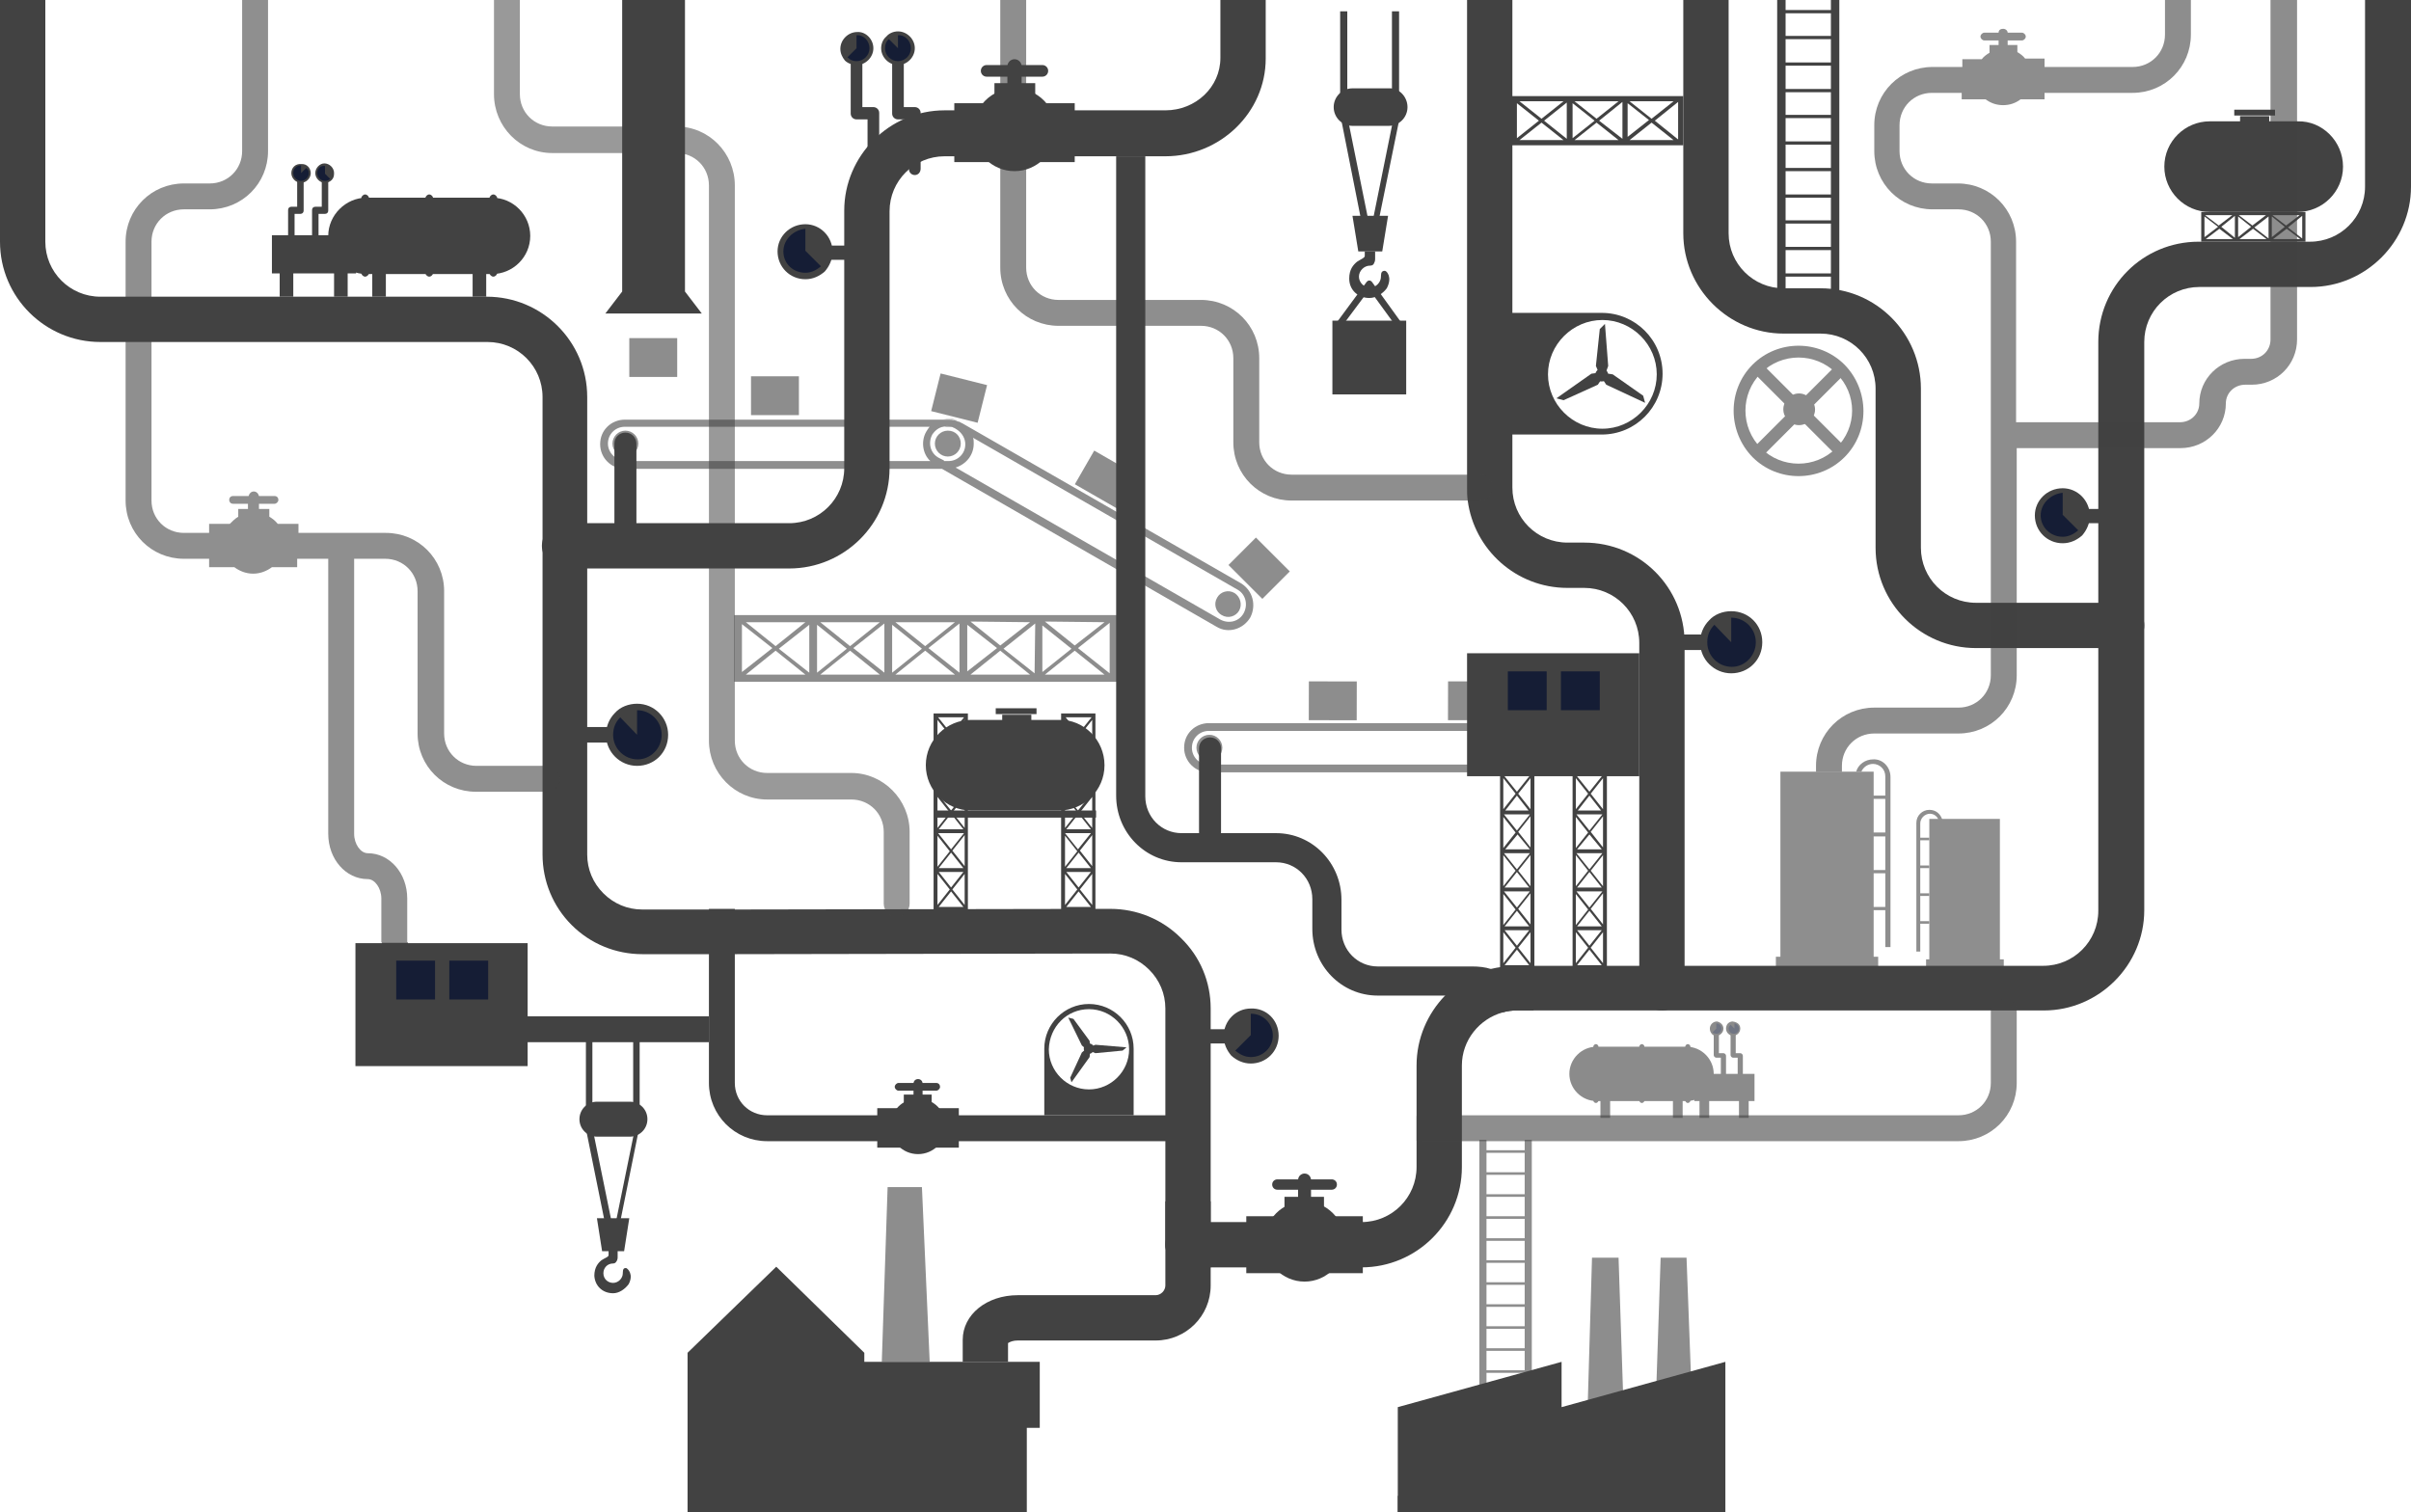 <svg width="1065" height="668" viewBox="0 0 1065 668" fill="none" xmlns="http://www.w3.org/2000/svg">
    <defs>
        <style>
            :root {
                --primary-color: #151d35;
                --secondary-color: #424242;
            }
        </style>
    </defs>
<g style="mix-blend-mode:luminosity" clip-path="url(#clip0_30_946)">
<path opacity="0.6" d="M324.305 271.728V301.173H493.606V271.728H324.305ZM490.175 297.457L476.161 286.307L490.175 275.158V297.457ZM487.887 274.872L474.732 285.164L461.576 274.586L487.887 274.872ZM454.999 274.872L441.843 285.164L428.688 274.586L454.999 274.872ZM421.825 274.872L408.669 285.45L395.514 274.872H421.825ZM388.651 274.872L375.495 285.45L362.34 274.872H388.651ZM355.763 274.872L342.607 285.45L329.452 274.872H355.763ZM327.736 275.73L341.178 286.307L327.736 296.885V275.73ZM329.452 298.028L342.607 287.451L355.763 298.028H329.452ZM357.479 297.171L344.037 286.593L357.479 276.016V297.171ZM360.91 276.016L374.066 286.593L360.91 297.171V276.016ZM362.34 298.028L375.495 287.451L388.651 298.028H362.34ZM390.653 297.171L376.925 286.307L390.653 275.444V297.171ZM394.084 276.016L407.24 286.593L394.084 297.171V276.016ZM395.514 298.028L408.669 287.451L421.825 298.028H395.514ZM423.827 297.171L410.099 286.307L423.827 275.444V297.171ZM427.258 276.016L440.414 286.307L427.258 296.599V276.016ZM428.688 298.028L441.843 287.451L454.999 298.028H428.688ZM457.001 297.457L443.273 286.593L457.287 275.444L457.001 297.457ZM460.432 276.302L473.302 286.593L460.432 296.885V276.302ZM461.576 298.028L474.732 287.451L487.887 298.028H461.576Z" fill="#424242"/>
<path d="M667.484 42.453V64.18H743.555V42.453H667.484ZM739.266 44.74L729.542 52.459L719.819 44.74H739.266ZM714.957 44.74L705.234 52.459L695.51 44.74H714.957ZM690.649 44.74L680.925 52.459L671.202 44.74H690.649ZM670.058 45.598L679.781 53.317L670.058 61.035V45.598ZM671.202 61.893L680.925 54.174L690.649 61.893H671.202ZM692.078 61.321L682.069 53.317L692.078 45.312V61.321ZM694.652 45.598L704.376 53.317L694.652 61.035V45.598ZM695.51 61.893L705.234 54.174L714.957 61.893H695.51ZM716.673 61.321L706.378 53.317L716.673 45.026V61.321ZM718.961 45.598L728.398 53.031L718.961 60.464V45.598ZM719.819 61.893L729.542 54.174L739.266 61.893H719.819ZM741.268 61.607L730.972 53.317L741.268 45.026V61.607Z" fill="#424242"/>
<path d="M972.342 93.626V106.776H1018.38V93.626H972.342ZM1015.81 95.055L1009.81 99.629L1003.8 95.055H1015.81ZM1000.94 95.055L994.934 99.629L988.929 95.055H1000.94ZM986.069 95.055L980.063 99.629L974.057 95.055H986.069ZM973.771 95.627L979.777 100.201L973.771 104.775V95.627ZM974.343 105.632L980.349 101.058L986.355 105.632H974.343ZM987.213 105.061L981.207 100.201L987.213 95.341V105.061ZM988.643 95.627L994.362 100.201L988.643 104.775V95.627ZM989.215 105.632L995.22 101.058L1001.23 105.632H989.215ZM1002.08 105.346L995.792 100.487L1002.08 95.627V105.346ZM1003.51 95.627L1009.23 100.201L1003.51 104.775V95.627ZM1004.09 105.632L1010.09 101.058L1016.1 105.632H1004.09ZM1016.95 105.346L1010.66 100.487L1016.95 95.341V105.346Z" fill="#424242"/>
<path d="M487.887 338.051C487.887 349.2 478.735 358.062 467.868 358.062H428.974C417.821 358.062 408.955 348.914 408.955 338.051C408.955 326.902 418.107 318.039 428.974 318.039H467.868C478.735 317.754 487.887 326.902 487.887 338.051Z" fill="#424242"/>
<path d="M457.858 312.894H439.842V315.467H457.858V312.894Z" fill="#424242"/>
<path d="M455.571 315.753H442.701V320.613H455.571V315.753Z" fill="#424242"/>
<path d="M484.169 358.062H412.673V361.207H484.169V358.062Z" fill="#424242"/>
<path d="M412.387 402.374H427.544V315.181H412.387V402.374ZM425.828 316.896L420.109 324.043L414.389 316.896H425.828ZM414.103 318.04L419.537 324.901L414.103 331.762V318.04ZM414.103 335.192L419.537 342.053L414.103 348.915V335.192ZM414.103 352.059L419.537 358.92L414.103 365.781V352.059ZM414.103 369.212L419.537 376.073L414.103 382.934V369.212ZM414.103 386.079L419.537 392.94L414.103 399.801V386.079ZM414.675 400.658L420.109 393.797L425.542 400.658H414.675ZM426.114 399.801L420.681 392.94L426.114 386.079V399.801ZM425.542 385.221L420.109 392.082L414.675 385.221H425.542ZM414.675 383.506L420.109 376.645L425.542 383.506H414.675ZM426.114 382.648L420.681 375.787L426.114 368.926V382.648ZM425.828 368.068L420.109 375.215L414.389 368.068H425.828ZM414.675 366.353L420.109 359.492L425.542 366.353H414.675ZM426.114 365.781L420.681 358.92L426.114 352.059V365.781ZM425.828 350.916L420.109 358.063L414.389 350.916H425.828ZM414.675 349.486L420.109 342.911L425.542 349.486H414.675ZM426.114 348.629L420.681 341.768L426.114 334.906V348.629ZM425.828 334.049L420.109 341.196L414.389 334.049H425.828ZM414.961 332.334L420.109 325.758L425.256 332.334H414.961ZM426.114 331.762L420.681 324.901L426.114 318.04V331.762Z" fill="#424242"/>
<path d="M468.726 402.374H483.883V315.181H468.726V402.374ZM482.167 316.896L476.447 324.043L470.728 316.896H482.167ZM470.442 318.04L475.875 324.901L470.442 331.762V318.04ZM470.442 335.192L475.875 342.053L470.442 348.915V335.192ZM470.442 352.059L475.875 358.92L470.442 365.781V352.059ZM470.442 369.212L475.875 376.073L470.442 382.934V369.212ZM470.442 386.079L475.875 392.94L470.442 399.801V386.079ZM471.014 400.658L476.447 393.797L481.881 400.658H471.014ZM482.453 399.801L477.019 392.94L482.453 386.079V399.801ZM481.881 385.221L476.447 392.082L471.014 385.221H481.881ZM471.014 383.506L476.447 376.645L481.881 383.506H471.014ZM482.453 382.648L477.019 375.787L482.453 368.926V382.648ZM481.881 368.068L476.161 375.215L470.442 368.068H481.881ZM471.014 366.353L476.447 359.492L481.881 366.353H471.014ZM482.453 365.781L477.019 358.92L482.453 352.059V365.781ZM481.881 350.916L476.161 358.063L470.442 350.916H481.881ZM471.014 349.486L476.447 342.911L481.881 349.486H471.014ZM482.453 348.629L477.019 341.768L482.453 334.906V348.629ZM482.167 334.049L476.447 341.196L470.728 334.049H482.167ZM471.3 332.334L476.447 325.758L481.595 332.334H471.3ZM482.453 331.762L477.019 324.901L482.453 318.04V331.762Z" fill="#424242"/>
<path d="M1034.97 73.614C1034.97 84.763 1025.82 93.626 1014.95 93.626H976.059C964.906 93.626 956.041 84.478 956.041 73.614C956.041 62.465 965.192 53.603 976.059 53.603H1014.95C1025.82 53.317 1034.97 62.465 1034.97 73.614Z" fill="#424242"/>
<path d="M1004.94 48.457H986.927V51.03H1004.94V48.457Z" fill="#424242"/>
<path d="M1002.37 51.316H989.5V56.176H1002.37V51.316Z" fill="#424242"/>
<path d="M662.622 428.103H677.779V340.91H662.622V428.103ZM675.777 342.625L670.058 349.772L664.338 342.625H675.777ZM664.052 343.769L669.486 350.63L664.052 357.491V343.769ZM664.052 360.921L669.486 367.782L664.052 374.643V360.921ZM664.052 377.788L669.486 384.649L664.052 391.51V377.788ZM664.052 394.941L669.486 401.802L664.052 408.663V394.941ZM664.052 411.808L669.486 418.669L664.052 425.53V411.808ZM664.624 426.387L670.058 419.526L675.491 426.387H664.624ZM676.063 425.53L670.63 418.669L676.063 411.808V425.53ZM675.491 410.95L670.058 417.811L664.624 410.95H675.491ZM664.624 409.235L670.058 402.374L675.491 409.235H664.624ZM676.063 408.377L670.63 401.516L676.063 394.655V408.377ZM675.777 393.797L670.058 400.944L664.338 393.797H675.777ZM664.624 392.082L670.058 385.221L675.491 392.082H664.624ZM676.063 391.51L670.63 384.649L676.063 377.788V391.51ZM675.777 376.931L670.058 384.077L664.338 376.931H675.777ZM664.91 375.215L670.344 368.64L675.777 375.215H664.91ZM676.063 374.358L670.63 367.497L676.063 360.635V374.358ZM675.777 359.778L670.058 366.925L664.338 359.778H675.777ZM664.91 358.063L670.058 351.487L675.205 358.063H664.91ZM676.063 357.491L670.63 350.63L676.063 343.769V357.491Z" fill="#424242"/>
<path d="M312.579 748H327.736V660.807H312.579V748ZM326.02 662.522L320.301 669.669L314.581 662.522H326.02ZM314.295 663.666L319.729 670.527L314.295 677.388V663.666ZM314.295 680.819L319.729 687.68L314.295 694.541V680.819ZM314.295 697.685L319.729 704.546L314.295 711.408V697.685ZM314.295 714.838L319.729 721.699L314.295 728.56V714.838ZM314.295 731.705L319.729 738.566L314.295 745.427V731.705ZM314.581 746.285L320.015 739.424L325.448 746.285H314.581ZM326.02 745.427L320.587 738.566L326.02 731.705V745.427ZM325.734 730.847L320.301 737.708L314.581 730.847H325.734ZM314.867 729.132L320.301 722.271L325.734 729.132H314.867ZM326.02 728.274L320.587 721.413L326.02 714.552V728.274ZM325.734 713.695L320.015 720.841L314.295 713.695H325.734ZM314.867 711.979L320.301 705.118L325.734 711.979H314.867ZM326.02 711.408L320.587 704.546L326.02 697.685V711.408ZM325.734 696.828L320.015 703.975L314.295 696.828H325.734ZM314.867 695.112L320.301 688.537L325.734 695.112H314.867ZM326.306 694.255L320.873 687.394L326.306 680.533V694.255ZM325.734 679.675L320.015 686.822L314.295 679.675H325.734ZM314.867 677.96L320.015 671.385L325.162 677.96H314.867ZM326.306 677.388L320.873 670.527L326.306 663.666V677.388Z" fill="#424242"/>
<path d="M374.352 748H389.509V660.807H374.352V748ZM387.507 662.522L381.787 669.669L376.067 662.522H387.507ZM375.781 663.666L381.215 670.527L375.781 677.388V663.666ZM375.781 680.819L381.215 687.68L375.781 694.541V680.819ZM375.781 697.685L381.215 704.546L375.781 711.408V697.685ZM375.781 714.838L381.215 721.699L375.781 728.56V714.838ZM375.781 731.705L381.215 738.566L375.781 745.427V731.705ZM376.353 746.285L381.787 739.424L387.221 746.285H376.353ZM387.793 745.427L382.359 738.566L387.793 731.705V745.427ZM387.221 730.847L381.787 737.708L376.353 730.847H387.221ZM376.353 729.132L381.787 722.271L387.221 729.132H376.353ZM387.793 728.274L382.359 721.413L387.793 714.552V728.274ZM387.507 713.695L381.787 720.841L376.067 713.695H387.507ZM376.353 711.979L381.787 705.118L387.221 711.979H376.353ZM387.793 711.408L382.359 704.546L387.793 697.685V711.408ZM387.507 696.828L381.787 703.975L376.067 696.828H387.507ZM376.639 695.112L382.073 688.537L387.507 695.112H376.639ZM387.793 694.255L382.359 687.394L387.793 680.533V694.255ZM387.507 679.675L381.787 686.822L376.067 679.675H387.507ZM376.639 677.96L381.787 671.385L386.935 677.96H376.639ZM387.793 677.388L382.359 670.527L387.793 663.666V677.388Z" fill="#424242"/>
<path d="M432.692 748H447.849V660.807H432.692V748ZM446.133 662.522L440.414 669.669L434.694 662.522H446.133ZM434.408 663.666L439.842 670.527L434.408 677.388V663.666ZM434.408 680.819L439.842 687.68L434.408 694.541V680.819ZM434.408 697.685L439.842 704.546L434.408 711.408V697.685ZM434.408 714.838L439.842 721.699L434.408 728.56V714.838ZM434.408 731.705L439.842 738.566L434.408 745.427V731.705ZM434.98 746.285L440.414 739.424L445.847 746.285H434.98ZM446.419 745.427L440.986 738.566L446.419 731.705V745.427ZM445.847 730.847L440.414 737.708L434.98 730.847H445.847ZM434.98 729.132L440.414 722.271L445.847 729.132H434.98ZM446.419 728.274L440.986 721.413L446.419 714.552V728.274ZM446.133 713.695L440.414 720.841L434.694 713.695H446.133ZM434.98 711.979L440.414 705.118L445.847 711.979H434.98ZM446.419 711.408L440.986 704.546L446.419 697.685V711.408ZM446.133 696.828L440.414 703.975L434.694 696.828H446.133ZM434.98 695.112L440.414 688.537L445.847 695.112H434.98ZM446.419 694.255L440.986 687.394L446.419 680.533V694.255ZM446.133 679.675L440.414 686.822L434.694 679.675H446.133ZM435.266 677.96L440.414 671.385L445.561 677.96H435.266ZM446.419 677.388L440.986 670.527L446.419 663.666V677.388Z" fill="#424242"/>
<path d="M617.437 748H632.594V660.807H617.437V748ZM630.878 662.522L625.158 669.669L619.439 662.522H630.878ZM619.153 663.666L624.586 670.527L619.153 677.388V663.666ZM619.153 680.819L624.586 687.68L619.153 694.541V680.819ZM618.867 697.685L624.301 704.546L618.867 711.408V697.685ZM618.867 714.838L624.301 721.699L618.867 728.56V714.838ZM618.867 731.705L624.301 738.566L618.867 745.427V731.705ZM619.439 746.285L624.872 739.424L630.306 746.285H619.439ZM630.878 745.427L625.444 738.566L630.878 731.705V745.427ZM630.592 730.847L625.158 737.708L619.725 730.847H630.592ZM619.725 729.132L625.158 722.271L630.592 729.132H619.725ZM630.878 728.274L625.444 721.413L630.878 714.552V728.274ZM630.592 713.695L624.872 720.841L619.153 713.695H630.592ZM619.725 711.979L625.158 705.118L630.592 711.979H619.725ZM630.878 711.408L625.444 704.546L630.878 697.685V711.408ZM630.592 696.828L624.872 703.975L619.153 696.828H630.592ZM619.725 695.112L625.158 688.537L630.592 695.112H619.725ZM630.878 694.255L625.444 687.394L630.878 680.533V694.255ZM630.592 679.675L624.872 686.822L619.153 679.675H630.592ZM619.725 677.96L624.872 671.385L630.02 677.96H619.725ZM630.878 677.388L625.444 670.527L630.878 663.666V677.388Z" fill="#424242"/>
<path d="M678.923 748H694.08V660.807H678.923V748ZM692.364 662.522L686.645 669.669L680.925 662.522H692.364ZM680.639 663.666L686.073 670.527L680.639 677.388V663.666ZM680.639 680.819L686.073 687.68L680.639 694.541V680.819ZM680.639 697.685L686.073 704.546L680.639 711.408V697.685ZM680.639 714.838L686.073 721.699L680.639 728.56V714.838ZM680.639 731.705L686.073 738.566L680.639 745.427V731.705ZM681.211 746.285L686.645 739.424L692.078 746.285H681.211ZM692.65 745.427L687.217 738.566L692.65 731.705V745.427ZM692.078 730.847L686.645 737.708L681.211 730.847H692.078ZM681.211 729.132L686.645 722.271L692.078 729.132H681.211ZM692.65 728.274L687.217 721.413L692.65 714.552V728.274ZM692.364 713.695L686.645 720.841L680.925 713.695H692.364ZM681.211 711.979L686.645 705.118L692.078 711.979H681.211ZM692.65 711.408L687.217 704.546L692.65 697.685V711.408ZM692.364 696.828L686.645 703.975L680.925 696.828H692.364ZM681.211 695.112L686.645 688.537L692.078 695.112H681.211ZM692.65 694.255L687.217 687.394L692.65 680.533V694.255ZM692.364 679.675L686.645 686.822L680.925 679.675H692.364ZM681.497 677.96L686.645 671.385L691.792 677.96H681.497ZM692.65 677.388L687.217 670.527L692.65 663.666V677.388Z" fill="#424242"/>
<path d="M737.55 748H752.707V660.807H737.55V748ZM750.991 662.522L745.271 669.669L739.552 662.522H750.991ZM739.266 663.666L744.699 670.527L739.266 677.388V663.666ZM739.266 680.819L744.699 687.68L739.266 694.541V680.819ZM739.266 697.685L744.699 704.546L739.266 711.408V697.685ZM739.266 714.838L744.699 721.699L739.266 728.56V714.838ZM739.266 731.705L744.699 738.566L739.266 745.427V731.705ZM739.838 746.285L745.271 739.424L750.705 746.285H739.838ZM751.277 745.427L745.843 738.566L751.277 731.705V745.427ZM750.705 730.847L745.271 737.708L739.838 730.847H750.705ZM739.838 729.132L745.271 722.271L750.705 729.132H739.838ZM751.277 728.274L745.843 721.413L751.277 714.552V728.274ZM750.705 713.695L744.985 720.841L739.266 713.695H750.705ZM739.838 711.979L745.271 705.118L750.705 711.979H739.838ZM751.277 711.408L745.843 704.546L751.277 697.685V711.408ZM750.705 696.828L744.985 703.975L739.266 696.828H750.705ZM739.838 695.112L745.271 688.537L750.705 695.112H739.838ZM751.277 694.255L745.843 687.394L751.277 680.533V694.255ZM750.991 679.675L745.271 686.822L739.552 679.675H750.991ZM739.838 677.96L744.985 671.385L750.133 677.96H739.838ZM751.277 677.388L745.843 670.527L751.277 663.666V677.388Z" fill="#424242"/>
<path d="M694.652 428.103H709.809V340.91H694.652V428.103ZM707.807 342.625L702.088 349.772L696.368 342.625H707.807ZM696.082 343.769L701.516 350.63L696.082 357.491V343.769ZM696.082 360.921L701.516 367.782L696.082 374.643V360.921ZM696.082 377.788L701.516 384.649L696.082 391.51V377.788ZM696.082 394.941L701.516 401.802L696.082 408.663V394.941ZM696.082 411.808L701.516 418.669L696.082 425.53V411.808ZM696.654 426.387L702.088 419.526L707.521 426.387H696.654ZM708.093 425.53L702.66 418.669L708.093 411.808V425.53ZM707.521 410.95L702.088 417.811L696.654 410.95H707.521ZM696.654 409.235L702.088 402.374L707.521 409.235H696.654ZM708.093 408.377L702.66 401.516L708.093 394.655V408.377ZM707.807 393.797L702.088 400.944L696.368 393.797H707.807ZM696.654 392.082L702.088 385.221L707.521 392.082H696.654ZM708.093 391.51L702.66 384.649L708.093 377.788V391.51ZM707.807 376.931L702.088 384.077L696.368 376.931H707.807ZM696.654 375.215L702.088 368.64L707.521 375.215H696.654ZM708.093 374.358L702.66 367.497L708.093 360.635V374.358ZM707.807 359.778L702.088 366.925L696.368 359.778H707.807ZM696.94 358.063L702.088 351.487L707.235 358.063H696.94ZM708.093 357.491L702.66 350.63L708.093 343.769V357.491Z" fill="#424242"/>
<g opacity="0.6">
<path d="M827.634 340.91H786.453V426.959H827.634V340.91Z" fill="#424242"/>
<path d="M835.07 343.197V418.383H832.782V402.088H827.348V400.658H832.782V385.793H827.348V384.363H832.782V369.498H827.348V367.782H832.782V352.917H827.348V351.487H832.782V342.911C832.782 339.766 830.208 337.479 827.348 337.479C825.06 337.479 823.059 338.909 822.201 340.91H819.913C820.771 337.765 823.917 335.478 827.348 335.478C831.638 335.192 835.07 338.909 835.07 343.197Z" fill="#424242"/>
<path d="M829.636 422.671H784.451V428.388H829.636V422.671Z" fill="#424242"/>
<path d="M883.401 361.779H852.229V427.245H883.401V361.779Z" fill="#424242"/>
<path d="M846.509 363.494V420.384H848.225V408.091H852.229V406.948H848.225V395.798H852.229V394.655H848.225V383.506H852.229V382.362H848.225V371.213H852.229V370.069H848.225V363.78C848.225 361.493 850.227 359.492 852.515 359.492C854.231 359.492 855.661 360.635 856.233 362.065H857.948C857.091 359.492 855.089 357.777 852.229 357.777C849.083 357.777 846.509 360.35 846.509 363.494Z" fill="#424242"/>
<path d="M885.117 423.814H850.799V428.103H885.117V423.814Z" fill="#424242"/>
</g>
<path d="M129.55 118.497H123.545V131.076H129.55V118.497Z" fill="#424242"/>
<path d="M153.573 118.497H147.567V131.076H153.573V118.497Z" fill="#424242"/>
<path d="M170.446 118.497H164.44V131.076H170.446V118.497Z" fill="#424242"/>
<path d="M214.773 118.497H208.767V131.076H214.773V118.497Z" fill="#424242"/>
<path d="M144.993 104.203C144.993 113.351 152.429 121.07 161.866 121.07H217.347C226.498 121.07 234.22 113.637 234.22 104.203C234.22 95.055 226.784 87.336 217.347 87.336H161.866C152.715 87.336 144.993 95.055 144.993 104.203Z" fill="#424242"/>
<path d="M216.203 120.498C216.203 121.356 217.061 122.213 217.919 122.213C218.777 122.213 219.635 121.356 219.635 120.498V87.622C219.635 86.765 218.777 85.907 217.919 85.907C217.061 85.907 216.203 86.765 216.203 87.622V120.498Z" fill="#424242"/>
<path d="M187.891 120.498C187.891 121.356 188.749 122.213 189.607 122.213C190.465 122.213 191.322 121.356 191.322 120.498V87.622C191.322 86.765 190.465 85.907 189.607 85.907C188.749 85.907 187.891 86.765 187.891 87.622V120.498Z" fill="#424242"/>
<path d="M159.578 120.498C159.578 121.356 160.436 122.213 161.294 122.213C162.152 122.213 163.01 121.356 163.01 120.498V87.622C163.01 86.765 162.152 85.907 161.294 85.907C160.436 85.907 159.578 86.765 159.578 87.622V120.498Z" fill="#424242"/>
<path d="M139.274 108.491C140.132 108.491 140.704 107.92 140.704 107.062V94.483H143.563C144.421 94.483 144.993 93.912 144.993 93.054V76.473C144.993 75.615 144.421 75.044 143.563 75.044C142.705 75.044 142.133 75.615 142.133 76.473V91.339H139.274C138.416 91.339 137.844 91.91 137.844 92.768V106.776C137.558 107.92 138.416 108.491 139.274 108.491Z" fill="#424242"/>
<path d="M128.692 108.491C129.55 108.491 130.122 107.92 130.122 107.062V94.483H132.696C133.554 94.483 134.126 93.912 134.126 93.054V76.473C134.126 75.615 133.554 75.044 132.696 75.044C131.838 75.044 131.266 75.615 131.266 76.473V91.339H128.692C127.834 91.339 127.262 91.91 127.262 92.768V106.776C126.976 107.92 127.834 108.491 128.692 108.491Z" fill="#424242"/>
<path d="M139.274 76.473C139.274 78.76 141.276 80.761 143.563 80.761C144.707 80.761 145.851 80.189 146.423 79.618C147.281 78.76 147.567 77.902 147.567 76.473C147.567 74.186 145.565 72.185 143.277 72.185C141.275 72.185 139.274 74.186 139.274 76.473Z" fill="#424242"/>
<path d="M140.132 76.473C140.132 78.188 141.562 79.904 143.563 79.904C144.421 79.904 145.279 79.618 145.851 79.046L143.563 76.759V73.328C141.562 73.043 140.132 74.472 140.132 76.473Z" fill="#151d35"/>
<path d="M128.692 76.473C128.692 78.76 130.694 80.761 132.982 80.761C135.27 80.761 137.272 78.76 137.272 76.473C137.272 75.329 136.7 74.186 136.128 73.614C135.27 72.757 134.412 72.471 133.268 72.471C130.408 72.185 128.692 74.186 128.692 76.473Z" fill="#424242"/>
<path d="M129.55 76.473C129.55 78.188 130.98 79.903 132.982 79.903C134.698 79.903 136.414 78.474 136.414 76.473C136.414 75.615 136.128 74.758 135.27 74.186L132.982 76.473V73.043C130.98 73.043 129.55 74.472 129.55 76.473Z" fill="#151d35"/>
<path d="M157.291 103.917H120.113V120.784H157.291V103.917Z" fill="#424242"/>
<g opacity="0.61">
<path d="M772.44 484.707H768.15V493.855H772.44V484.707Z" fill="#424242"/>
<path d="M754.995 484.707H750.705V493.855H754.995V484.707Z" fill="#424242"/>
<path d="M743.269 484.707H738.98V493.855H743.269V484.707Z" fill="#424242"/>
<path d="M711.239 484.707H706.95V493.855H711.239V484.707Z" fill="#424242"/>
<path d="M756.997 474.415C756.997 480.99 751.563 486.422 744.985 486.422H705.234C698.656 486.422 693.222 480.99 693.222 474.415C693.222 467.84 698.656 462.408 705.234 462.408H744.985C751.563 462.408 756.997 467.84 756.997 474.415Z" fill="#424242"/>
<path d="M706.092 486.136C706.092 486.708 705.52 487.279 704.948 487.279C704.376 487.279 703.804 486.708 703.804 486.136V462.408C703.804 461.836 704.376 461.264 704.948 461.264C705.52 461.264 706.092 461.836 706.092 462.408V486.136Z" fill="#424242"/>
<path d="M726.396 486.136C726.396 486.708 725.824 487.279 725.252 487.279C724.681 487.279 724.109 486.708 724.109 486.136V462.408C724.109 461.836 724.681 461.264 725.252 461.264C725.824 461.264 726.396 461.836 726.396 462.408V486.136Z" fill="#424242"/>
<path d="M746.701 486.136C746.701 486.708 746.129 487.279 745.557 487.279C744.985 487.279 744.413 486.708 744.413 486.136V462.408C744.413 461.836 744.985 461.264 745.557 461.264C746.129 461.264 746.701 461.836 746.701 462.408V486.136Z" fill="#424242"/>
<path d="M761.286 477.56C760.714 477.56 760.142 476.988 760.142 476.416V467.268H758.14C757.569 467.268 756.997 466.696 756.997 466.125V454.404C756.997 453.832 757.569 453.26 758.14 453.26C758.712 453.26 759.284 453.832 759.284 454.404V465.267H761.286C761.858 465.267 762.43 465.839 762.43 466.41V476.416C762.43 476.988 761.858 477.56 761.286 477.56Z" fill="#424242"/>
<path d="M768.722 477.56C768.15 477.56 767.578 476.988 767.578 476.416V467.268H765.576C765.004 467.268 764.432 466.696 764.432 466.125V454.404C764.432 453.832 765.004 453.26 765.576 453.26C766.148 453.26 766.72 453.832 766.72 454.404V465.267H768.722C769.294 465.267 769.866 465.839 769.866 466.41V476.416C769.866 476.988 769.58 477.56 768.722 477.56Z" fill="#424242"/>
<path d="M761.286 454.403C761.286 456.119 759.856 457.548 758.141 457.548C757.283 457.548 756.425 457.262 756.139 456.69C755.567 456.119 755.281 455.261 755.281 454.403C755.281 452.688 756.711 451.259 758.427 451.259C759.857 451.545 761.286 452.688 761.286 454.403Z" fill="#424242"/>
<path d="M760.428 454.403C760.428 455.833 759.284 456.691 758.14 456.691C757.569 456.691 756.997 456.405 756.425 456.119L758.14 454.403V452.116C759.57 452.116 760.428 453.26 760.428 454.403Z" fill="#151d35"/>
<path d="M768.722 454.403C768.722 456.119 767.292 457.548 765.576 457.548C763.86 457.548 762.43 456.119 762.43 454.403C762.43 453.546 762.716 452.688 763.288 452.116C763.86 451.545 764.718 451.259 765.29 451.259C767.578 451.545 768.722 452.688 768.722 454.403Z" fill="#424242"/>
<path d="M768.15 454.403C768.15 455.833 767.006 456.691 765.862 456.691C764.432 456.691 763.574 455.547 763.574 454.403C763.574 453.832 763.86 453.26 764.432 452.688L766.148 454.403V452.116C767.006 452.116 768.15 453.26 768.15 454.403Z" fill="#151d35"/>
<path d="M775.013 474.415H748.417V486.422H775.013V474.415Z" fill="#424242"/>
</g>
<path d="M385.791 77.331C384.361 77.331 383.217 76.187 383.217 74.758V52.745H378.355C376.925 52.745 375.781 51.602 375.781 50.172V21.299C375.781 19.869 376.925 18.726 378.355 18.726C379.785 18.726 380.929 19.869 380.929 21.299V47.313H385.791C387.221 47.313 388.365 48.457 388.365 49.886V74.472C388.365 76.187 387.221 77.331 385.791 77.331Z" fill="#424242"/>
<path d="M385.791 21.298C385.791 25.301 382.359 28.731 378.355 28.731C376.353 28.731 374.351 27.874 373.208 26.73C372.064 25.301 371.206 23.585 371.206 21.584C371.206 17.582 374.637 14.151 378.641 14.151C382.359 13.866 385.791 17.296 385.791 21.298Z" fill="#424242"/>
<path d="M384.075 21.298C384.075 24.443 381.501 27.016 378.355 27.016C376.639 27.016 375.495 26.444 374.351 25.301L378.355 21.298V15.581C381.501 15.295 384.075 18.154 384.075 21.298Z" fill="#151d35"/>
<path d="M404.094 77.331C402.664 77.331 401.52 76.187 401.52 74.758V52.745H396.658C395.228 52.745 394.084 51.602 394.084 50.172V21.299C394.084 19.869 395.228 18.726 396.658 18.726C398.088 18.726 399.232 19.869 399.232 21.299V47.313H404.094C405.524 47.313 406.668 48.457 406.668 49.886V74.472C406.668 76.187 405.524 77.331 404.094 77.331Z" fill="#424242"/>
<path d="M404.094 21.299C404.094 25.301 400.662 28.731 396.658 28.731C392.654 28.731 389.223 25.301 389.223 21.299C389.223 19.297 390.081 17.296 391.51 16.153C392.654 14.723 394.656 13.866 396.658 13.866C400.662 13.866 404.094 17.296 404.094 21.299Z" fill="#424242"/>
<path d="M402.378 21.299C402.378 24.443 399.804 27.016 396.658 27.016C393.512 27.016 390.939 24.443 390.939 21.299C390.939 19.583 391.511 18.154 392.654 17.296L396.658 21.299V15.581C399.804 15.295 402.378 18.154 402.378 21.299Z" fill="#151d35"/>
<g opacity="0.6">
<path d="M416.963 188.537H419.251C420.395 188.537 421.539 188.823 422.683 189.395C420.681 188.251 418.679 187.965 416.963 188.537Z" fill="#424242"/>
<path d="M548.229 257.719L425.256 187.108L424.113 186.536C423.827 186.25 423.541 186.25 423.255 186.25C422.111 185.678 420.681 185.392 419.251 185.392H275.973C273.114 185.392 270.254 186.536 268.252 188.537C266.25 190.538 265.106 193.111 265.106 196.256C265.106 202.259 269.968 207.119 275.973 207.119H416.105L537.362 276.873C542.509 280.018 549.087 278.017 552.233 272.871C555.093 267.439 553.377 260.864 548.229 257.719ZM275.973 203.403C271.97 203.403 268.538 199.972 268.538 195.97C268.538 191.682 271.97 188.537 275.973 188.537H410.671C410.099 189.109 409.813 189.681 409.241 190.538C406.668 194.826 407.526 200.544 410.957 203.689H275.973V203.403ZM416.963 203.403L414.675 202.259C410.957 200.258 409.813 195.684 411.815 191.968C412.959 190.252 414.675 188.823 416.677 188.537C418.393 187.965 420.395 188.251 422.111 189.395L422.969 189.966C424.97 191.396 426.4 193.683 426.4 196.256C426.4 200.544 422.969 203.689 418.965 203.689H416.963V203.403ZM549.373 270.87C547.371 274.586 542.795 275.73 539.078 273.729L422.111 206.547C426.686 205.118 430.118 201.116 430.118 195.97C430.118 195.112 430.118 194.255 429.832 193.397L546.799 260.578C550.231 262.579 551.375 267.153 549.373 270.87Z" fill="#424242"/>
<path d="M281.979 195.97C281.979 199.114 279.405 201.687 276.259 201.687C273.114 201.687 270.54 199.114 270.54 195.97C270.54 192.825 273.114 190.252 276.259 190.252C279.405 190.252 281.979 192.825 281.979 195.97Z" fill="#424242"/>
<path d="M424.398 195.97C424.398 199.114 421.825 201.687 418.679 201.687C415.533 201.687 412.959 199.114 412.959 195.97C412.959 192.825 415.533 190.252 418.679 190.252C422.111 190.252 424.398 192.825 424.398 195.97Z" fill="#424242"/>
</g>
<g opacity="0.6">
<path d="M677.207 319.469H533.93C531.07 319.469 528.21 320.613 526.208 322.614C524.206 324.615 523.062 327.188 523.062 330.332C523.062 336.336 527.924 341.196 533.93 341.196H677.207C683.213 341.196 688.075 336.336 688.075 330.332C688.075 324.329 683.213 319.469 677.207 319.469ZM677.207 337.765H533.93C529.64 337.765 526.494 334.335 526.494 330.332C526.494 326.044 529.926 322.9 533.93 322.9H677.207C681.211 322.9 684.643 326.33 684.643 330.332C684.929 334.335 681.497 337.765 677.207 337.765Z" fill="#424242"/>
<path d="M539.936 330.332C539.936 333.477 537.362 336.05 534.216 336.05C531.07 336.05 528.496 333.477 528.496 330.332C528.496 327.188 531.07 324.615 534.216 324.615C537.362 324.615 539.936 327.188 539.936 330.332Z" fill="#424242"/>
<path d="M682.641 330.332C682.641 333.477 680.067 336.05 676.921 336.05C673.776 336.05 671.202 333.477 671.202 330.332C671.202 327.188 673.776 324.615 676.921 324.615C680.067 324.615 682.641 327.188 682.641 330.332Z" fill="#424242"/>
</g>
<g opacity="0.6">
<path d="M416.677 185.107H418.965C420.395 185.107 421.825 185.392 422.969 185.964C421.253 184.821 418.965 184.821 416.677 185.107Z" fill="#424242"/>
<path d="M547.371 269.726C545.941 272.299 542.509 273.443 539.65 271.728C537.076 270.298 535.932 266.868 537.648 264.009C539.078 261.436 542.509 260.292 545.369 262.008C547.943 263.723 548.801 267.154 547.371 269.726Z" fill="#424242"/>
</g>
<path opacity="0.6" d="M352.903 166.239H331.74V183.391H352.903V166.239Z" fill="#424242"/>
<path opacity="0.6" d="M415.492 164.987L411.316 181.623L431.842 186.772L436.018 170.136L415.492 164.987Z" fill="#424242"/>
<path opacity="0.6" d="M483.348 199.063L474.791 213.931L493.135 224.481L501.692 209.613L483.348 199.063Z" fill="#424242"/>
<path opacity="0.6" d="M554.775 237.48L542.644 249.611L557.61 264.567L569.741 252.437L554.775 237.48Z" fill="#424242"/>
<path opacity="0.6" d="M578.162 301.009L578.126 318.161L599.289 318.206L599.325 301.053L578.162 301.009Z" fill="#424242"/>
<path opacity="0.6" d="M639.649 301.009L639.613 318.161L660.776 318.206L660.812 301.053L639.649 301.009Z" fill="#424242"/>
<path opacity="0.6" d="M299.138 149.372H277.975V166.524H299.138V149.372Z" fill="#424242"/>
<path d="M534.788 445.541V559.892H524.778C519.345 559.892 514.769 555.318 514.769 549.887V445.541C514.769 438.966 512.195 432.963 507.619 428.389C503.044 423.815 497.038 421.242 490.461 421.242L324.59 421.528H313.151H283.695C271.97 421.528 260.816 416.953 252.523 408.663C244.229 400.373 239.654 389.223 239.654 377.502V175.387C239.654 161.95 228.786 151.087 215.345 151.087H44.327C20.019 151.087 0 131.361 0 106.776V-0.142H20.019V106.776C20.019 120.212 30.886 131.076 44.327 131.076H215.059C239.368 131.076 259.386 150.801 259.386 175.387V377.502C259.386 384.077 261.96 390.081 266.536 394.655C271.112 399.229 277.117 401.802 283.695 401.802H313.151H324.59L490.461 401.516C502.186 401.516 513.339 406.09 521.633 414.381C530.212 422.671 534.788 433.82 534.788 445.541Z" fill="#424242"/>
<path d="M559.096 -0.142V25.872C559.096 49.6 539.078 69.04 514.769 69.04H417.249C403.808 69.04 392.94 79.903 392.94 93.34V206.833C392.94 231.419 372.922 251.144 348.613 251.144H249.377C243.943 251.144 239.368 246.57 239.368 241.139C239.368 235.707 243.943 231.133 249.377 231.133H348.613C362.054 231.133 372.922 220.269 372.922 206.833V93.054C372.922 68.754 392.94 48.743 417.249 48.743H514.769C528.21 48.743 539.078 38.451 539.078 25.587V-0.142H559.096Z" fill="#424242"/>
<path d="M1065 -0.142V82.476C1065 106.776 1044.98 126.787 1020.67 126.787H971.484C958.042 126.787 947.175 137.651 947.175 151.087V402.088C947.175 426.387 927.156 446.399 902.848 446.399H670.058C667.77 446.399 665.768 446.685 663.766 447.257C653.471 450.115 645.749 459.549 645.749 470.699V515.581C645.749 540.167 625.73 559.892 601.422 559.892H524.778C519.345 559.892 514.769 555.318 514.769 549.887C514.769 544.455 519.345 539.881 524.778 539.881H601.422C614.863 539.881 625.73 529.018 625.73 515.581V470.699C625.73 458.692 630.592 447.828 638.314 439.824C643.747 434.106 650.611 430.104 658.332 428.103C662.05 427.245 665.768 426.673 669.772 426.673H902.562C916.003 426.673 926.87 415.81 926.87 402.374V151.087C926.87 126.502 946.603 106.776 971.198 106.776H1020.39C1033.83 106.776 1044.7 95.913 1044.7 82.476V-0.142H1065Z" fill="#424242"/>
<path d="M947.175 276.302C947.175 281.733 942.6 286.307 937.166 286.307H872.82C848.511 286.307 828.492 266.582 828.492 241.996V171.67C828.492 158.234 817.625 147.371 804.184 147.371H787.883C763.574 147.371 743.555 127.359 743.555 103.06V-0.142H763.574V103.06C763.574 116.496 774.442 127.359 787.883 127.359H804.184C828.778 127.359 848.511 147.371 848.511 171.67V241.996C848.511 255.432 859.379 266.296 872.82 266.296H937.166C942.6 266.296 947.175 270.87 947.175 276.302Z" fill="#424242"/>
<path d="M744.127 284.02V436.393C744.127 441.825 739.552 446.399 734.118 446.399C728.684 446.399 724.109 441.825 724.109 436.393V284.02C724.109 270.584 713.241 259.721 699.8 259.721H692.364C669.772 259.721 651.183 242.854 648.323 221.127C648.037 219.126 648.037 217.411 648.037 215.41V-0.142H668.056V215.41C668.056 228.846 678.923 239.709 692.364 239.709H699.8C724.395 239.709 744.127 259.435 744.127 284.02Z" fill="#424242"/>
<g opacity="0.54">
<path d="M401.806 367.497V399.229C401.806 402.374 399.232 404.947 396.086 404.947C392.94 404.947 390.367 402.374 390.367 399.229V367.497C390.367 359.492 384.075 353.203 376.067 353.203H338.89C324.59 353.203 313.151 341.482 313.151 327.188V81.905C313.151 73.9 306.86 67.611 298.852 67.611H243.943C229.644 67.611 218.205 55.89 218.205 41.596V-0.142H229.644V41.596C229.644 49.6 235.936 55.89 243.943 55.89H298.852C313.151 55.89 324.59 67.611 324.59 81.905V327.188C324.59 335.192 330.882 341.482 338.89 341.482H376.067C390.081 341.482 401.806 353.203 401.806 367.497Z" fill="#424242"/>
</g>
<g opacity="0.6">
<path d="M659.19 215.41C659.19 218.554 656.617 221.127 653.471 221.127H570.536C556.237 221.127 544.797 209.692 544.797 195.398V158.234C544.797 150.229 538.506 143.94 530.498 143.94H467.582C453.283 143.94 441.844 132.505 441.844 118.211V-0.142H453.283V118.211C453.283 126.216 459.574 132.505 467.582 132.505H530.498C544.797 132.505 556.237 143.94 556.237 158.234V195.398C556.237 203.403 562.528 209.692 570.536 209.692H653.471C656.617 209.692 659.19 212.265 659.19 215.41Z" fill="#424242"/>
</g>
<path d="M677.493 446.399H670.058C667.77 446.399 665.768 446.685 663.766 447.256C660.906 442.682 656.045 439.824 650.325 439.824H608.572C592.556 439.824 579.687 426.673 579.687 410.378V397.228C579.687 388.08 572.538 380.933 563.672 380.933H521.919C505.904 380.933 493.034 367.782 493.034 351.487V69.04H505.904V351.773C505.904 360.921 513.053 368.068 521.919 368.068H563.672C579.687 368.068 592.556 381.219 592.556 397.514V410.664C592.556 419.812 599.706 426.959 608.572 426.959H650.325C653.185 426.959 656.045 427.245 658.618 428.103C667.484 430.676 674.634 437.537 677.493 446.399Z" fill="#424242"/>
<path d="M530.498 498.429C530.498 501.573 527.924 504.146 524.778 504.146H338.89C324.59 504.146 313.151 492.711 313.151 478.417V401.516H324.59V478.417C324.59 486.422 330.882 492.711 338.89 492.711H524.778C527.924 492.711 530.498 495.284 530.498 498.429Z" fill="#424242"/>
<g opacity="0.6">
<path d="M625.73 503.86C626.302 504.146 626.874 504.146 627.732 504.146H645.749H865.098C879.397 504.146 890.837 492.711 890.837 478.417V446.97C890.837 446.685 890.837 446.685 890.837 446.399C890.551 443.54 887.977 441.253 885.117 441.253C882.257 441.253 879.683 443.54 879.397 446.399C879.397 446.685 879.397 446.685 879.397 446.97V478.417C879.397 486.422 873.106 492.711 865.098 492.711H645.749H627.732C627.16 492.711 626.302 492.711 625.73 492.997V503.86Z" fill="#424242"/>
</g>
<g opacity="0.62">
<path d="M774.156 161.093C763.002 172.242 763.002 190.538 774.156 201.973C785.309 213.122 803.612 213.122 814.765 201.973C825.918 190.824 825.918 172.528 814.765 161.093C803.612 149.943 785.309 149.943 774.156 161.093ZM811.047 197.971C801.896 207.119 787.025 207.119 777.873 197.971C768.722 188.823 768.722 173.957 777.873 164.809C787.025 155.661 801.896 155.661 811.047 164.809C820.485 173.957 820.485 188.823 811.047 197.971Z" fill="#424242"/>
<path d="M811.401 160.997L775.002 197.383L778.844 201.224L815.243 164.838L811.401 160.997Z" fill="#424242"/>
<path d="M778.676 161.051L774.833 164.892L811.233 201.278L815.075 197.437L778.676 161.051Z" fill="#424242"/>
<path d="M799.608 175.958C802.468 178.817 802.468 183.105 799.608 185.678C796.748 188.537 792.458 188.537 789.884 185.678C787.025 183.105 787.025 178.531 789.884 175.958C792.458 173.1 796.748 173.1 799.608 175.958Z" fill="#424242"/>
<path d="M797.892 177.674C799.608 179.389 799.608 182.248 797.892 183.963C796.176 185.678 793.316 185.678 791.6 183.963C789.884 182.248 789.884 179.389 791.6 177.674C793.316 175.958 796.176 175.958 797.892 177.674Z" fill="#424242"/>
</g>
<path opacity="0.6" d="M1014.67 -0.142V149.944C1014.67 161.093 1005.8 169.955 994.648 169.955H991.788C986.927 169.955 983.209 173.671 983.209 178.245C983.209 189.109 974.344 197.971 963.19 197.971H890.837V298.314C890.837 312.608 879.397 324.043 865.098 324.043H827.92C819.913 324.043 813.621 330.332 813.621 338.337V340.91H802.182V338.337C802.182 324.043 813.621 312.608 827.92 312.608H865.098C873.106 312.608 879.397 306.319 879.397 298.314V106.776C879.397 98.771 873.106 92.482 865.098 92.482H853.659C839.36 92.482 827.92 81.047 827.92 66.753V55.318C827.92 41.024 839.36 29.589 853.659 29.589H866.814V26.158H875.394C876.251 25.015 877.395 24.157 878.825 23.3V19.869H882.829V17.868H876.537C875.679 17.868 874.822 17.01 874.822 16.153C874.822 15.295 875.679 14.437 876.537 14.437H882.829C882.829 13.294 883.687 12.722 884.831 12.722C885.975 12.722 886.833 13.58 886.833 14.437H893.124C893.982 14.437 894.84 15.295 894.84 16.153C894.84 17.01 893.982 17.868 893.124 17.868H886.833V19.869H891.123V23.014C892.552 23.871 893.696 24.729 894.554 25.873H903.134V29.589H942.027C950.035 29.589 956.327 23.3 956.327 15.295V-0.142H967.766V15.295C967.766 29.589 956.327 41.024 942.027 41.024H903.134V43.883H892.552C890.265 45.598 887.691 46.456 884.831 46.456C881.971 46.456 879.397 45.598 877.109 43.883H866.528V41.024H853.373C845.365 41.024 839.074 47.313 839.074 55.318V66.753C839.074 74.758 845.365 81.047 853.373 81.047H864.812C879.111 81.047 890.551 92.482 890.551 106.776V186.536H962.904C967.766 186.536 971.484 182.82 971.484 178.245C971.484 167.382 980.349 158.52 991.503 158.52H994.362C999.224 158.52 1002.94 154.803 1002.94 149.944V-0.142H1014.67Z" fill="#424242"/>
<path d="M423.541 489.566H387.507V507.005H423.541V489.566Z" fill="#424242"/>
<path d="M405.524 509.864C412.315 509.864 417.821 504.36 417.821 497.571C417.821 490.782 412.315 485.278 405.524 485.278C398.732 485.278 393.226 490.782 393.226 497.571C393.226 504.36 398.732 509.864 405.524 509.864Z" fill="#424242"/>
<path d="M411.529 483.563H399.232V489.566H411.529V483.563Z" fill="#424242"/>
<path d="M415.247 480.133C415.247 480.99 414.389 481.848 413.531 481.848H396.944C396.086 481.848 395.228 480.99 395.228 480.133C395.228 479.275 396.086 478.417 396.944 478.417H413.531C414.675 478.417 415.247 479.275 415.247 480.133Z" fill="#424242"/>
<path d="M407.526 484.135C407.526 485.278 406.668 486.136 405.524 486.136C404.38 486.136 403.522 485.278 403.522 484.135V478.703C403.522 477.56 404.38 476.702 405.524 476.702C406.668 476.702 407.526 477.56 407.526 478.703V484.135Z" fill="#424242"/>
<path d="M474.732 45.598H421.539V71.613H474.732V45.598Z" fill="#424242"/>
<path d="M466.438 57.319C466.438 67.325 458.144 75.615 448.135 75.615C438.126 75.615 429.832 67.325 429.832 57.319C429.832 47.313 438.126 39.023 448.135 39.023C458.43 39.023 466.438 47.313 466.438 57.319Z" fill="#424242"/>
<path d="M457.287 36.736H439.27V45.598H457.287V36.736Z" fill="#424242"/>
<path d="M463.006 31.304C463.006 32.734 461.862 33.877 460.432 33.877H435.838C434.408 33.877 433.264 32.734 433.264 31.304C433.264 29.875 434.408 28.731 435.838 28.731H460.432C461.862 28.731 463.006 29.875 463.006 31.304Z" fill="#424242"/>
<path d="M451.281 37.594C451.281 39.309 449.851 40.738 448.135 40.738C446.419 40.738 444.989 39.309 444.989 37.594V29.303C444.989 27.588 446.419 26.158 448.135 26.158C449.851 26.158 451.281 27.588 451.281 29.303V37.594Z" fill="#424242"/>
<g opacity="0.59">
<path d="M247.375 344.055C247.375 347.199 244.801 349.772 241.655 349.772H210.197C195.898 349.772 184.459 338.337 184.459 324.043V261.15C184.459 253.145 178.167 246.856 170.16 246.856H156.433V368.354C156.433 372.928 159.292 376.931 162.438 376.931C172.162 376.931 179.883 385.793 179.883 396.942V416.382H168.444V396.942C168.444 392.368 165.584 388.366 162.438 388.366C152.715 388.366 144.993 379.503 144.993 368.354V246.856H131.266V250.573H120.113C117.825 252.288 114.965 253.431 111.819 253.431C108.673 253.431 105.814 252.288 103.526 250.573H92.372V246.856H81.219C66.92 246.856 55.481 235.421 55.481 221.127V106.776C55.481 92.482 66.92 81.047 81.219 81.047H92.658C100.666 81.047 106.958 74.758 106.958 66.753V-0.142H118.397V66.753C118.397 81.047 106.958 92.482 92.658 92.482H81.219C73.212 92.482 66.92 98.771 66.92 106.776V221.127C66.92 229.132 73.212 235.421 81.219 235.421H92.372V231.419H101.524C102.668 230.275 103.812 229.132 105.242 228.274V224.844H109.531V222.557H102.954C101.81 222.557 101.238 221.699 101.238 220.841C101.238 219.984 101.81 219.126 102.954 219.126H109.817C110.103 217.982 110.961 217.125 112.105 217.125C113.249 217.125 114.107 217.982 114.393 219.126H121.257C122.401 219.126 122.973 219.984 122.973 220.841C122.973 221.699 122.115 222.557 121.257 222.557H114.393V224.844H118.969V228.274C120.399 229.132 121.543 229.989 122.687 231.419H131.838V235.421H170.446C184.745 235.421 196.184 246.856 196.184 261.15V324.043C196.184 332.048 202.476 338.337 210.483 338.337H241.941C244.801 338.337 247.375 340.91 247.375 344.055Z" fill="#424242"/>
</g>
<path d="M601.994 537.308H550.517V562.465H601.994V537.308Z" fill="#424242"/>
<path d="M593.986 548.457C593.986 558.177 585.979 566.182 576.255 566.182C566.532 566.182 558.524 558.177 558.524 548.457C558.524 538.737 566.532 530.733 576.255 530.733C585.979 530.733 593.986 538.737 593.986 548.457Z" fill="#424242"/>
<path d="M584.835 528.731H567.39V537.308H584.835V528.731Z" fill="#424242"/>
<path d="M590.554 523.3C590.554 524.729 589.411 525.587 588.267 525.587H564.244C562.814 525.587 561.956 524.443 561.956 523.3C561.956 521.871 563.1 521.013 564.244 521.013H588.267C589.411 521.013 590.554 521.871 590.554 523.3Z" fill="#424242"/>
<path d="M579.115 529.303C579.115 531.019 577.685 532.162 576.255 532.162C574.539 532.162 573.396 530.733 573.396 529.303V521.299C573.396 519.583 574.825 518.44 576.255 518.44C577.971 518.44 579.115 519.869 579.115 521.299V529.303Z" fill="#424242"/>
<path d="M788.741 -1H785.023V128.503H788.741V-1Z" fill="#424242"/>
<path d="M812.477 -1H808.759V128.503H812.477V-1Z" fill="#424242"/>
<path d="M809.903 4.432H787.311V5.861H809.903V4.432Z" fill="#424242"/>
<path d="M809.903 15.867H787.311V17.296H809.903V15.867Z" fill="#424242"/>
<path d="M809.903 27.588H787.311V29.017H809.903V27.588Z" fill="#424242"/>
<path d="M809.903 39.309H787.311V40.738H809.903V39.309Z" fill="#424242"/>
<path d="M809.903 50.744H787.311V52.173H809.903V50.744Z" fill="#424242"/>
<path d="M809.903 62.465H787.311V63.894H809.903V62.465Z" fill="#424242"/>
<path d="M809.903 74.186H787.311V75.615H809.903V74.186Z" fill="#424242"/>
<path d="M809.903 85.907H787.311V87.336H809.903V85.907Z" fill="#424242"/>
<path d="M809.903 97.342H787.311V98.771H809.903V97.342Z" fill="#424242"/>
<path d="M809.903 109.063H787.311V110.492H809.903V109.063Z" fill="#424242"/>
<path d="M809.903 120.784H787.311V122.213H809.903V120.784Z" fill="#424242"/>
<g opacity="0.6">
<path d="M656.617 503.574H653.471V611.922H656.617V503.574Z" fill="#424242"/>
<path d="M676.635 503.574H673.49V611.922H676.635V503.574Z" fill="#424242"/>
<path d="M674.347 508.148H655.473V509.292H674.347V508.148Z" fill="#424242"/>
<path d="M674.347 517.868H655.473V519.012H674.347V517.868Z" fill="#424242"/>
<path d="M674.347 527.588H655.473V528.732H674.347V527.588Z" fill="#424242"/>
<path d="M674.347 537.308H655.473V538.452H674.347V537.308Z" fill="#424242"/>
<path d="M674.347 547.028H655.473V548.171H674.347V547.028Z" fill="#424242"/>
<path d="M674.347 556.748H655.473V557.891H674.347V556.748Z" fill="#424242"/>
<path d="M674.347 566.468H655.473V567.611H674.347V566.468Z" fill="#424242"/>
<path d="M674.347 576.188H655.473V577.331H674.347V576.188Z" fill="#424242"/>
<path d="M674.347 585.907H655.473V587.051H674.347V585.907Z" fill="#424242"/>
<path d="M674.347 595.627H655.473V596.771H674.347V595.627Z" fill="#424242"/>
<path d="M674.347 605.347H655.473V606.49H674.347V605.347Z" fill="#424242"/>
</g>
<path d="M708.951 143.083L706.664 145.37L704.948 161.665L706.664 165.667H708.951L710.381 161.665L708.951 143.083Z" fill="#424242"/>
<path d="M687.503 175.959L690.649 176.816L705.806 169.955L708.093 166.525L707.236 164.523L702.946 165.095L687.503 175.959Z" fill="#424242"/>
<path d="M726.682 177.96L725.824 174.815L712.383 165.381L708.093 164.809L707.235 166.525L709.523 169.955L726.682 177.96Z" fill="#424242"/>
<path d="M704.662 165.667C704.662 167.382 706.092 168.526 707.521 168.526C709.237 168.526 710.381 167.096 710.381 165.667C710.381 163.952 708.951 162.808 707.521 162.808C706.092 162.808 704.662 163.952 704.662 165.667Z" fill="#424242"/>
<path d="M706.092 165.667C706.092 166.524 706.664 167.096 707.521 167.096C708.379 167.096 708.951 166.524 708.951 165.667C708.951 164.809 708.379 164.237 707.521 164.237C706.95 163.952 706.092 164.809 706.092 165.667Z" fill="#424242"/>
<path d="M667.484 138.508V191.967H707.521C722.393 191.967 734.404 179.961 734.404 165.095C734.404 150.229 722.393 138.222 707.521 138.222H667.484V138.508ZM707.807 189.395C694.652 189.395 683.785 178.531 683.785 165.381C683.785 152.23 694.652 141.367 707.807 141.367C720.963 141.367 731.83 152.23 731.83 165.381C731.83 178.531 720.963 189.395 707.807 189.395Z" fill="#424242"/>
<path d="M497.61 462.694L495.894 464.123L483.883 465.267L481.023 464.123V462.694L483.883 461.55L497.61 462.694Z" fill="#424242"/>
<path d="M473.301 478.131L472.729 476.13L477.877 464.981L480.165 462.98L481.595 463.837L481.309 466.982L473.301 478.131Z" fill="#424242"/>
<path d="M471.872 449.543L474.159 450.115L481.309 459.835L481.595 462.98L480.165 463.837L477.877 461.836L471.872 449.543Z" fill="#424242"/>
<path d="M481.023 465.553C479.879 465.553 478.735 464.695 478.735 463.266C478.735 462.122 479.593 460.979 481.023 460.979C482.167 460.979 483.311 461.836 483.311 463.266C483.025 464.695 482.167 465.553 481.023 465.553Z" fill="#424242"/>
<path d="M481.023 464.695C480.451 464.695 479.879 464.123 479.879 463.551C479.879 462.98 480.451 462.408 481.023 462.408C481.595 462.408 482.167 462.98 482.167 463.551C482.167 464.123 481.595 464.695 481.023 464.695Z" fill="#424242"/>
<path d="M500.756 463.266C500.756 452.402 491.89 443.54 481.023 443.54C470.156 443.54 461.29 452.402 461.29 463.266V492.711H500.756V463.266ZM481.023 445.827C490.746 445.827 498.754 453.832 498.754 463.551C498.754 473.271 490.746 481.276 481.023 481.276C471.3 481.276 463.292 473.271 463.292 463.551C463.578 453.546 471.3 445.827 481.023 445.827Z" fill="#424242"/>
<path d="M310.005 138.508H267.394L274.829 128.789V-0.142H302.57V128.789L310.005 138.508Z" fill="#424242"/>
<path d="M281.121 233.134C281.121 235.993 278.833 237.994 276.259 237.994C273.4 237.994 271.398 235.707 271.398 233.134V195.97C271.398 193.111 273.686 191.11 276.259 191.11C279.119 191.11 281.121 193.397 281.121 195.97V233.134Z" fill="#424242"/>
<path d="M539.364 367.782C539.364 370.641 537.076 372.642 534.502 372.642C531.642 372.642 529.64 370.355 529.64 367.782V330.618C529.64 327.759 531.928 325.758 534.502 325.758C537.362 325.758 539.364 328.045 539.364 330.618V367.782Z" fill="#424242"/>
<path d="M724.109 288.594H648.037V342.911H724.109V288.594Z" fill="#424242"/>
<path d="M683.213 296.599H666.054V313.752H683.213V296.599Z" fill="#151d35"/>
<path d="M706.664 296.599H689.505V313.752H706.664V296.599Z" fill="#151d35"/>
<path d="M613.147 95.341L610.573 111.064H599.992L597.418 95.341H613.147Z" fill="#424242"/>
<path d="M612.575 127.359C610.859 129.646 607.999 131.647 604.854 131.647C599.992 131.647 595.988 128.217 595.988 123.071C595.988 119.069 597.704 117.068 599.42 115.638C601.136 114.495 602.852 113.923 602.852 113.065V111.064H607.427V114.495C607.427 115.352 607.141 115.924 606.856 116.496C606.57 117.068 605.998 117.354 605.14 117.354C602.566 117.354 600.278 119.641 600.278 122.213C600.278 124.786 602.566 127.073 605.14 127.073C607.713 127.073 610.001 124.786 610.001 122.213V121.928C610.001 120.212 610.573 119.641 611.717 119.641C612.575 119.641 615.149 122.499 612.575 127.359Z" fill="#424242"/>
<path d="M605.14 110.492C604.568 110.492 603.71 110.206 603.71 109.635L591.984 50.458C591.984 50.172 591.984 49.886 592.27 49.6C592.556 49.315 592.842 49.315 593.414 49.315H617.151C617.437 49.315 618.009 49.315 618.295 49.6C618.581 49.886 618.581 50.172 618.581 50.458L606.57 109.349C606.57 110.206 605.998 110.492 605.14 110.492ZM595.13 51.316L605.426 102.202L615.721 51.316H595.13Z" fill="#424242"/>
<path d="M621.727 47.313C621.727 51.888 618.009 55.604 613.433 55.604H597.418C592.842 55.604 589.125 51.888 589.125 47.313C589.125 42.739 592.842 39.023 597.418 39.023H613.433C618.009 38.737 621.727 42.739 621.727 47.313Z" fill="#424242"/>
<path d="M595.13 5.003H591.984V47.313H595.13V5.003Z" fill="#424242"/>
<path d="M618.009 5.003H614.863V47.313H618.009V5.003Z" fill="#424242"/>
<path d="M621.155 141.653H588.553V174.243H621.155V141.653Z" fill="#424242"/>
<path d="M617.437 144.226C616.865 144.226 616.579 143.94 616.293 143.654L604.854 127.931L593.128 143.654C592.556 144.226 591.699 144.512 591.127 143.94C590.555 143.368 590.269 142.511 590.841 141.939L603.71 124.5C603.996 124.215 604.282 123.929 604.854 123.929C605.426 123.929 605.712 124.215 605.998 124.5L618.581 141.939C619.153 142.511 618.867 143.368 618.295 143.94C618.009 143.94 617.723 144.226 617.437 144.226Z" fill="#424242"/>
<path d="M277.975 538.166L275.687 552.745H265.964L263.676 538.166H277.975Z" fill="#424242"/>
<path d="M277.689 567.325C275.973 569.612 273.4 571.327 270.826 571.327C266.25 571.327 262.818 568.183 262.532 563.609C262.532 559.892 264.248 557.891 265.678 556.748C267.394 555.604 268.824 555.318 268.824 554.461V552.459H272.828V555.604C272.828 556.176 272.542 557.034 272.256 557.319C271.97 557.891 271.398 558.177 270.826 558.177C268.252 558.177 266.536 560.178 266.536 562.465C266.536 565.038 268.538 566.753 270.826 566.753C273.114 566.753 275.115 564.752 275.115 562.465V562.179C275.115 560.464 275.687 560.178 276.545 560.178C277.403 560.464 279.977 563.037 277.689 567.325Z" fill="#424242"/>
<path d="M270.826 551.888C270.254 551.888 269.682 551.602 269.396 551.03L258.528 497.285C258.528 496.999 258.528 496.713 258.814 496.427C259.1 496.142 259.386 496.142 259.672 496.142H281.407C281.693 496.142 282.265 496.142 282.265 496.427C282.551 496.713 282.551 496.999 282.551 497.285L271.684 551.03C271.97 551.602 271.684 551.888 270.826 551.888ZM261.674 498.143L271.112 544.455L280.549 498.143H261.674Z" fill="#424242"/>
<path d="M285.983 494.426C285.983 498.714 282.551 502.145 278.261 502.145H263.676C259.386 502.145 255.955 498.714 255.955 494.426C255.955 490.138 259.386 486.708 263.676 486.708H278.261C282.551 486.708 285.983 490.138 285.983 494.426Z" fill="#424242"/>
<path d="M261.674 455.833H258.814V494.426H261.674V455.833Z" fill="#424242"/>
<path d="M282.551 455.833H279.691V494.426H282.551V455.833Z" fill="#424242"/>
<path d="M272.828 321.184H255.097V328.045H272.828V321.184Z" fill="#424242"/>
<path d="M295.134 324.615C295.134 332.334 289.129 338.337 281.407 338.337C273.972 338.337 267.68 332.334 267.68 324.615C267.68 320.899 269.11 317.468 271.684 314.895C273.972 312.322 277.689 310.893 281.407 310.893C289.129 310.893 295.134 317.182 295.134 324.615Z" fill="#424242"/>
<path d="M292.274 324.615C292.274 330.619 287.413 335.478 281.693 335.478C275.687 335.478 270.826 330.619 270.826 324.615C270.826 321.47 271.97 318.898 273.972 316.896L281.407 324.615V313.752C287.413 313.752 292.274 318.612 292.274 324.615Z" fill="#151d35"/>
<path d="M756.139 280.304H738.408V287.165H756.139V280.304Z" fill="#424242"/>
<path d="M778.445 283.734C778.445 291.453 772.44 297.456 764.718 297.456C757.283 297.456 750.991 291.453 750.991 283.734C750.991 280.018 752.421 276.587 754.995 274.014C757.283 271.442 761 270.012 764.718 270.012C772.44 270.012 778.445 276.016 778.445 283.734Z" fill="#424242"/>
<path d="M775.586 283.734C775.586 289.738 770.724 294.598 765.004 294.598C758.999 294.598 754.137 289.738 754.137 283.734C754.137 280.59 755.281 278.017 757.283 276.016L764.718 283.734V272.871C770.724 272.871 775.586 277.731 775.586 283.734Z" fill="#151d35"/>
<path d="M564.816 457.548C564.816 464.409 559.382 469.841 552.519 469.841C549.087 469.841 546.227 468.412 543.939 466.41C541.937 464.123 540.508 460.979 540.508 457.834C540.508 450.973 545.941 445.541 552.519 445.541C559.382 445.255 564.816 450.687 564.816 457.548Z" fill="#424242"/>
<path d="M562.242 457.548C562.242 462.694 557.953 466.982 552.519 466.982C549.945 466.982 547.657 465.839 545.655 464.123L552.519 457.262V447.828C557.953 447.828 562.242 452.117 562.242 457.548Z" fill="#151d35"/>
<path d="M545.655 454.689H534.216V460.979H545.655V454.689Z" fill="#424242"/>
<path d="M343.465 111.064C343.465 117.925 348.899 123.357 355.763 123.357C359.194 123.357 362.054 121.927 364.342 119.926C366.344 117.639 367.774 114.495 367.774 111.35C367.774 104.489 362.34 99.057 355.763 99.057C348.899 99.057 343.465 104.489 343.465 111.064Z" fill="#424242"/>
<path d="M346.039 111.064C346.039 116.496 350.329 120.498 355.763 120.498C358.336 120.498 360.624 119.355 362.626 117.639L355.763 110.778V101.058C350.329 101.63 346.039 105.918 346.039 111.064Z" fill="#151d35"/>
<path d="M374.066 108.491H362.626V114.781H374.066V108.491Z" fill="#424242"/>
<path d="M898.844 227.702C898.844 234.563 904.278 239.995 911.141 239.995C914.573 239.995 917.433 238.566 919.721 236.564C921.723 234.277 923.153 231.133 923.153 227.988C923.153 221.127 917.719 215.695 911.141 215.695C904.278 215.695 898.844 221.127 898.844 227.702Z" fill="#424242"/>
<path d="M901.418 227.702C901.418 232.848 905.708 237.136 911.141 237.136C913.715 237.136 916.003 235.993 918.005 234.277L911.141 227.416V217.697C905.708 218.268 901.418 222.556 901.418 227.702Z" fill="#151d35"/>
<path d="M929.158 224.844H917.719V231.133H929.158V224.844Z" fill="#424242"/>
<path d="M459.288 601.63V630.79H453.569V689.967H303.714V597.628L342.893 559.606L381.787 597.628V601.63H459.288Z" fill="#424242"/>
<path opacity="0.6" d="M410.671 601.631H389.509L392.082 524.444H407.239L410.671 601.631Z" fill="#424242"/>
<path opacity="0.6" d="M717.245 624.215H701.23L703.232 555.604H714.957L717.245 624.215Z" fill="#424242"/>
<path opacity="0.6" d="M747.559 624.215H731.258L733.546 555.604H744.985L747.559 624.215Z" fill="#424242"/>
<path d="M445.275 601.631H425.256V591.911C425.256 580.762 435.838 572.185 449.565 572.185H510.479C512.767 572.185 514.769 570.184 514.769 567.897V530.733H534.788V567.897C534.788 581.333 523.921 592.197 510.479 592.197H449.565C447.563 592.197 446.133 592.768 445.275 593.34V601.631Z" fill="#424242"/>
<path d="M762.144 601.631V689.967H617.437V621.642L689.791 601.631V621.642L762.144 601.631Z" fill="#424242"/>
<path d="M313.151 448.972V460.407H188.749C177.595 460.407 168.73 451.545 168.73 440.395V416.382H180.169V440.395C180.169 445.255 184.173 448.972 188.749 448.972H313.151Z" fill="#424242"/>
<path d="M233.076 416.667H157.005V470.984H233.076V416.667Z" fill="#424242"/>
<path d="M192.18 424.386H175.021V441.539H192.18V424.386Z" fill="#151d35"/>
<path d="M215.631 424.386H198.472V441.539H215.631V424.386Z" fill="#151d35"/>
</g>
<defs>
<clipPath id="clip0_30_946">
<rect width="1065" height="749" fill="white" transform="translate(0 -1)"/>
</clipPath>
</defs>
</svg>

